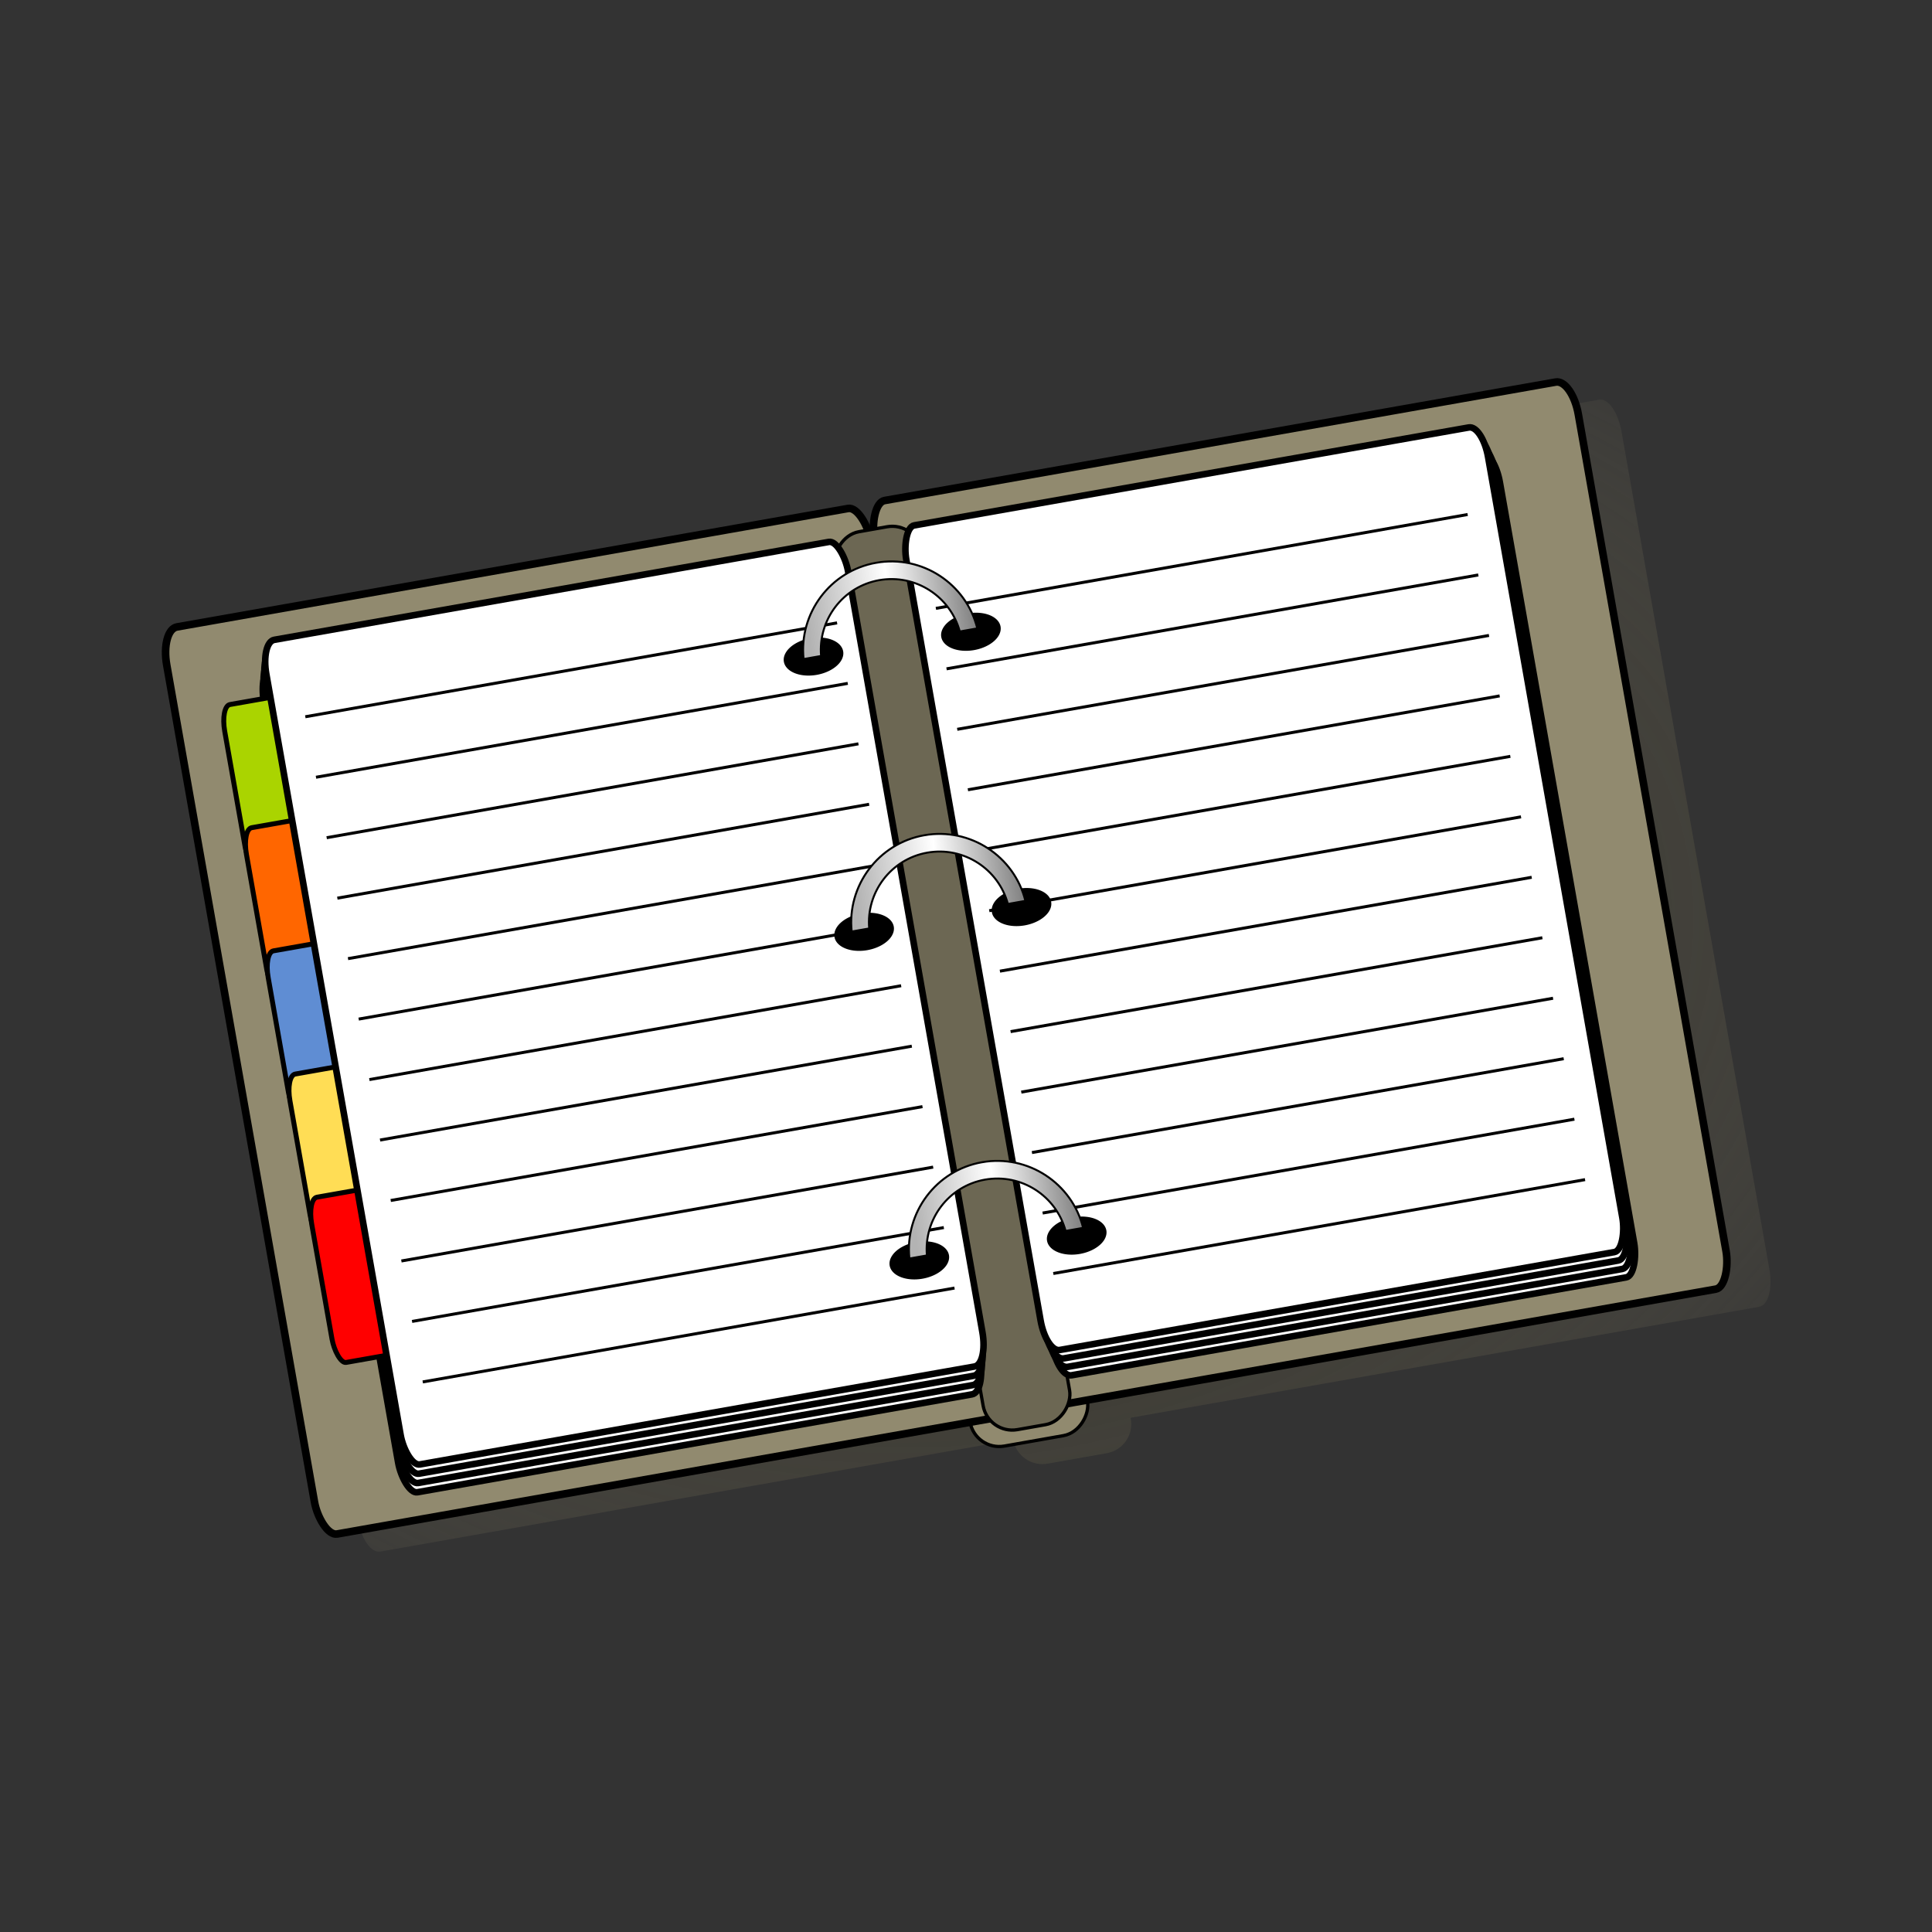 <svg:svg xmlns:dc="http://purl.org/dc/elements/1.1/" xmlns:ns1="http://www.w3.org/1999/xlink" xmlns:ns3="http://creativecommons.org/ns#" xmlns:rdf="http://www.w3.org/1999/02/22-rdf-syntax-ns#" xmlns:svg="http://www.w3.org/2000/svg" height="486.398" id="svg3570" version="1.0" viewBox="-40.859 -95.352 486.398 486.398" width="486.398">
  <svg:rect x="-40.859" y="-95.352" width="486.398" height="486.398" fill="#333333" stroke="none"/>
  <svg:defs id="defs3572">
    <svg:linearGradient gradientTransform="translate(0,154)" gradientUnits="userSpaceOnUse" id="linearGradient4824" x1="806.43" x2="848.66" y1="146.65" y2="148.46" ns1:href="#linearGradient3939" />
    <svg:linearGradient gradientTransform="translate(0,70)" gradientUnits="userSpaceOnUse" id="linearGradient4822" x1="806.43" x2="848.66" y1="146.65" y2="148.46" ns1:href="#linearGradient3939" />
    <svg:linearGradient id="linearGradient3939">
      <svg:stop id="stop3941" offset="0" stop-color="#b3b3b3" />
      <svg:stop id="stop3947" offset=".5" stop-color="#fff" />
      <svg:stop id="stop3943" offset="1" stop-color="#808080" />
    </svg:linearGradient>
    <svg:linearGradient gradientUnits="userSpaceOnUse" id="linearGradient4820" x1="806.43" x2="848.66" y1="146.65" y2="148.46" ns1:href="#linearGradient3939" />
    <svg:radialGradient cx="841.56" cy="-55.675" gradientTransform="matrix(.027 1.081 -1.554 .04 716.41 -952.27)" gradientUnits="userSpaceOnUse" id="radialGradient4764" r="181.36">
      <svg:stop id="stop4760" offset="0" />
      <svg:stop id="stop4762" offset="1" stop-color="#918a6f" stop-opacity="0" />
    </svg:radialGradient>
  </svg:defs>
  <svg:g id="layer1" transform="translate(-246.92 -321.32)">
    <svg:g id="g4826" transform="matrix(.98 -.173 .173 .98 -345.95 661.91)">
      <svg:path d="m830.81-165.06c-1.94 0-3.57 2.8-4.06 6.62h-1.41c-0.54-3.63-2.11-6.25-4-6.25h-172.43c-2.34 0-4.19 4-4.19 9v215c0 5.001 1.85 9.002 4.19 9.002h162.62c0.02 4.135 3.36 7.438 7.5 7.438h15.19c4.15 0 7.5-3.32 7.5-7.469v-0.312h161.48c2.4 0 4.2-4.033 4.2-9.031v-214.97c0-5-1.8-9.03-4.2-9.03h-172.39z" fill="url(#radialGradient4764)" id="rect4731" />
      <svg:g id="g4766" transform="translate(-10 -294.29)">
        <svg:g id="g3932" stroke="#000">
          <svg:g fill="#918a6f" id="g3927">
            <svg:rect height="234.19" id="rect3593" rx="7.49" ry="7.49" stroke-width=".832" transform="scale(-1,1)" width="30.163" x="-841.7" y="129.57" />
            <svg:rect height="233.02" id="rect3507" rx="4.216" ry="9.023" stroke-width="1.92" width="180.85" x="644.7" y="123.3" />
            <svg:rect height="233.02" id="rect3541" rx="4.216" ry="9.023" stroke-width="1.92" transform="scale(-1,1)" width="180.85" x="-1007.4" y="122.93" />
          </svg:g>
          <svg:rect fill="#6c6753" height="230.67" id="rect3577" rx="7.49" ry="7.49" stroke-width=".832" transform="scale(-1,1)" width="22.216" x="-837.73" y="129.57" />
        </svg:g>
        <svg:rect fill="#fff" height="211.84" id="rect3539" rx="3.485" ry="8.203" stroke="#000" stroke-width="1.664" width="149.46" x="667.28" y="137.61" />
        <svg:rect fill="#fff" height="211.84" id="rect3537" rx="3.485" ry="8.203" stroke="#000" stroke-width="1.664" width="149.46" x="667.89" y="135.34" />
        <svg:rect fill="#fff" height="211.84" id="rect3535" rx="3.485" ry="8.203" stroke="#000" stroke-width="1.664" width="149.46" x="668.5" y="133.06" />
        <svg:rect fill="#aad400" height="42.445" id="rect3509" rx="2.485" ry="6.431" stroke="#000" stroke-width="1.245" width="16.789" x="656.23" y="144.96" />
        <svg:rect fill="#f60" height="42.445" id="rect3511" rx="2.485" ry="6.431" stroke="#000" stroke-width="1.245" width="16.789" x="656.23" y="176.6" />
        <svg:rect fill="#5f8dd3" height="42.445" id="rect3513" rx="2.485" ry="6.431" stroke="#000" stroke-width="1.245" width="16.789" x="656.23" y="208.24" />
        <svg:rect fill="#fd5" height="42.445" id="rect3515" rx="2.485" ry="6.431" stroke="#000" stroke-width="1.245" width="16.789" x="656.23" y="239.89" />
        <svg:rect fill="#f00" height="42.445" id="rect3517" rx="2.485" ry="6.431" stroke="#000" stroke-width="1.245" width="16.789" x="656.23" y="271.53" />
        <svg:rect fill="#fff" height="211.84" id="rect3505" rx="3.485" ry="8.203" stroke="#000" stroke-width="1.664" width="149.46" x="669.11" y="130.79" />
        <svg:rect fill="#fff" height="211.84" id="rect3543" rx="3.485" ry="8.203" stroke="#000" stroke-width="1.664" transform="scale(-1,1)" width="149.46" x="-984.86" y="137.24" />
        <svg:rect fill="#fff" height="211.84" id="rect3545" rx="3.485" ry="8.203" stroke="#000" stroke-width="1.664" transform="scale(-1,1)" width="149.46" x="-984.26" y="134.97" />
        <svg:rect fill="#fff" height="211.84" id="rect3548" rx="3.485" ry="8.203" stroke="#000" stroke-width="1.664" transform="scale(-1,1)" width="149.46" x="-983.65" y="132.69" />
        <svg:rect fill="#fff" height="211.84" id="rect3550" rx="3.485" ry="8.203" stroke="#000" stroke-width="1.664" transform="scale(-1,1)" width="149.46" x="-983.04" y="130.42" />
        <svg:path d="m813.56 322.2h-136.61" fill="none" id="path4379" stroke="#000" stroke-width=".758px" />
        <svg:path d="m813.56 306.66h-136.61" fill="none" id="path4381" stroke="#000" stroke-width=".758px" />
        <svg:path d="m813.56 291.13h-136.61" fill="none" id="path4383" stroke="#000" stroke-width=".758px" />
        <svg:path d="m813.56 275.59h-136.61" fill="none" id="path4385" stroke="#000" stroke-width=".758px" />
        <svg:path d="m813.56 260.06h-136.61" fill="none" id="path4387" stroke="#000" stroke-width=".758px" />
        <svg:path d="m813.56 244.53h-136.61" fill="none" id="path4389" stroke="#000" stroke-width=".758px" />
        <svg:path d="m813.56 228.99h-136.61" fill="none" id="path4391" stroke="#000" stroke-width=".758px" />
        <svg:path d="m813.56 213.46h-136.61" fill="none" id="path4393" stroke="#000" stroke-width=".758px" />
        <svg:path d="m813.56 197.92h-136.61" fill="none" id="path4395" stroke="#000" stroke-width=".758px" />
        <svg:path d="m813.56 182.39h-136.61" fill="none" id="path4397" stroke="#000" stroke-width=".758px" />
        <svg:path d="m813.56 166.86h-136.61" fill="none" id="path4399" stroke="#000" stroke-width=".758px" />
        <svg:path d="m813.56 151.32h-136.61" fill="none" id="path4401" stroke="#000" stroke-width=".758px" />
        <svg:path d="m975.42 322.92h-136.61" fill="none" id="path4479" stroke="#000" stroke-width=".758px" />
        <svg:path d="m975.42 307.39h-136.61" fill="none" id="path4481" stroke="#000" stroke-width=".758px" />
        <svg:path d="m975.42 291.85h-136.61" fill="none" id="path4483" stroke="#000" stroke-width=".758px" />
        <svg:path d="m975.42 276.32h-136.61" fill="none" id="path4485" stroke="#000" stroke-width=".758px" />
        <svg:path d="m975.42 260.78h-136.61" fill="none" id="path4487" stroke="#000" stroke-width=".758px" />
        <svg:path d="m975.42 245.25h-136.61" fill="none" id="path4489" stroke="#000" stroke-width=".758px" />
        <svg:path d="m975.42 229.72h-136.61" fill="none" id="path4491" stroke="#000" stroke-width=".758px" />
        <svg:path d="m975.42 214.18h-136.61" fill="none" id="path4493" stroke="#000" stroke-width=".758px" />
        <svg:path d="m975.42 198.65h-136.61" fill="none" id="path4495" stroke="#000" stroke-width=".758px" />
        <svg:path d="m975.42 183.12h-136.61" fill="none" id="path4497" stroke="#000" stroke-width=".758px" />
        <svg:path d="m975.42 167.58h-136.61" fill="none" id="path4499" stroke="#000" stroke-width=".758px" />
        <svg:path d="m975.42 152.05h-136.61" fill="none" id="path4501" stroke="#000" stroke-width=".758px" />
        <svg:path d="m65.054 1594.7a5.657 9.153 0 1 1 -11.314 0 5.657 9.153 0 1 1 11.314 0z" id="path4559" transform="matrix(4.984e-8 .832 -.832 4.984e-8 2173.8 180.81)" />
        <svg:path d="m65.054 1594.7a5.657 9.153 0 1 1 -11.314 0 5.657 9.153 0 1 1 11.314 0z" id="path4561" transform="matrix(4.984e-8 .832 -.832 4.984e-8 2133.5 180.06)" />
        <svg:path d="m65.054 1594.7a5.657 9.153 0 1 1 -11.314 0 5.657 9.153 0 1 1 11.314 0z" id="path4570" transform="matrix(4.984e-8 .832 -.832 4.984e-8 2173.1 265.09)" />
        <svg:path d="m65.054 1594.7a5.657 9.153 0 1 1 -11.314 0 5.657 9.153 0 1 1 11.314 0z" id="path4572" transform="matrix(4.984e-8 .832 -.832 4.984e-8 2132.8 264.34)" />
        <svg:path d="m65.054 1594.7a5.657 9.153 0 1 1 -11.314 0 5.657 9.153 0 1 1 11.314 0z" id="path4578" transform="matrix(4.984e-8 .832 -.832 4.984e-8 2173.3 110)" />
        <svg:path d="m65.054 1594.7a5.657 9.153 0 1 1 -11.314 0 5.657 9.153 0 1 1 11.314 0z" id="path4580" transform="matrix(4.984e-8 .832 -.832 4.984e-8 2133 109.25)" />
        <svg:path d="m825.93 138.06c-11.81 0-21.5 9.19-22.31 20.8h4.5c0.8-9.14 8.47-16.33 17.81-16.33 9.35 0 17.02 7.19 17.82 16.33h4.5c-0.81-11.61-10.5-20.8-22.32-20.8z" fill="url(#linearGradient4820)" id="path4582" stroke="#000" stroke-width=".5" />
        <svg:path d="m825.93 208.06c-11.81 0-21.5 9.19-22.31 20.8h4.5c0.8-9.14 8.47-16.33 17.81-16.33 9.35 0 17.02 7.19 17.82 16.33h4.5c-0.81-11.61-10.5-20.8-22.32-20.8z" fill="url(#linearGradient4822)" id="path4719" stroke="#000" stroke-width=".5" />
        <svg:path d="m825.93 292.06c-11.81 0-21.5 9.19-22.31 20.8h4.5c0.8-9.14 8.47-16.33 17.81-16.33 9.35 0 17.02 7.19 17.82 16.33h4.5c-0.81-11.61-10.5-20.8-22.32-20.8z" fill="url(#linearGradient4824)" id="path4723" stroke="#000" stroke-width=".5" />
      </svg:g>
    </svg:g>
  </svg:g>
</svg:svg>